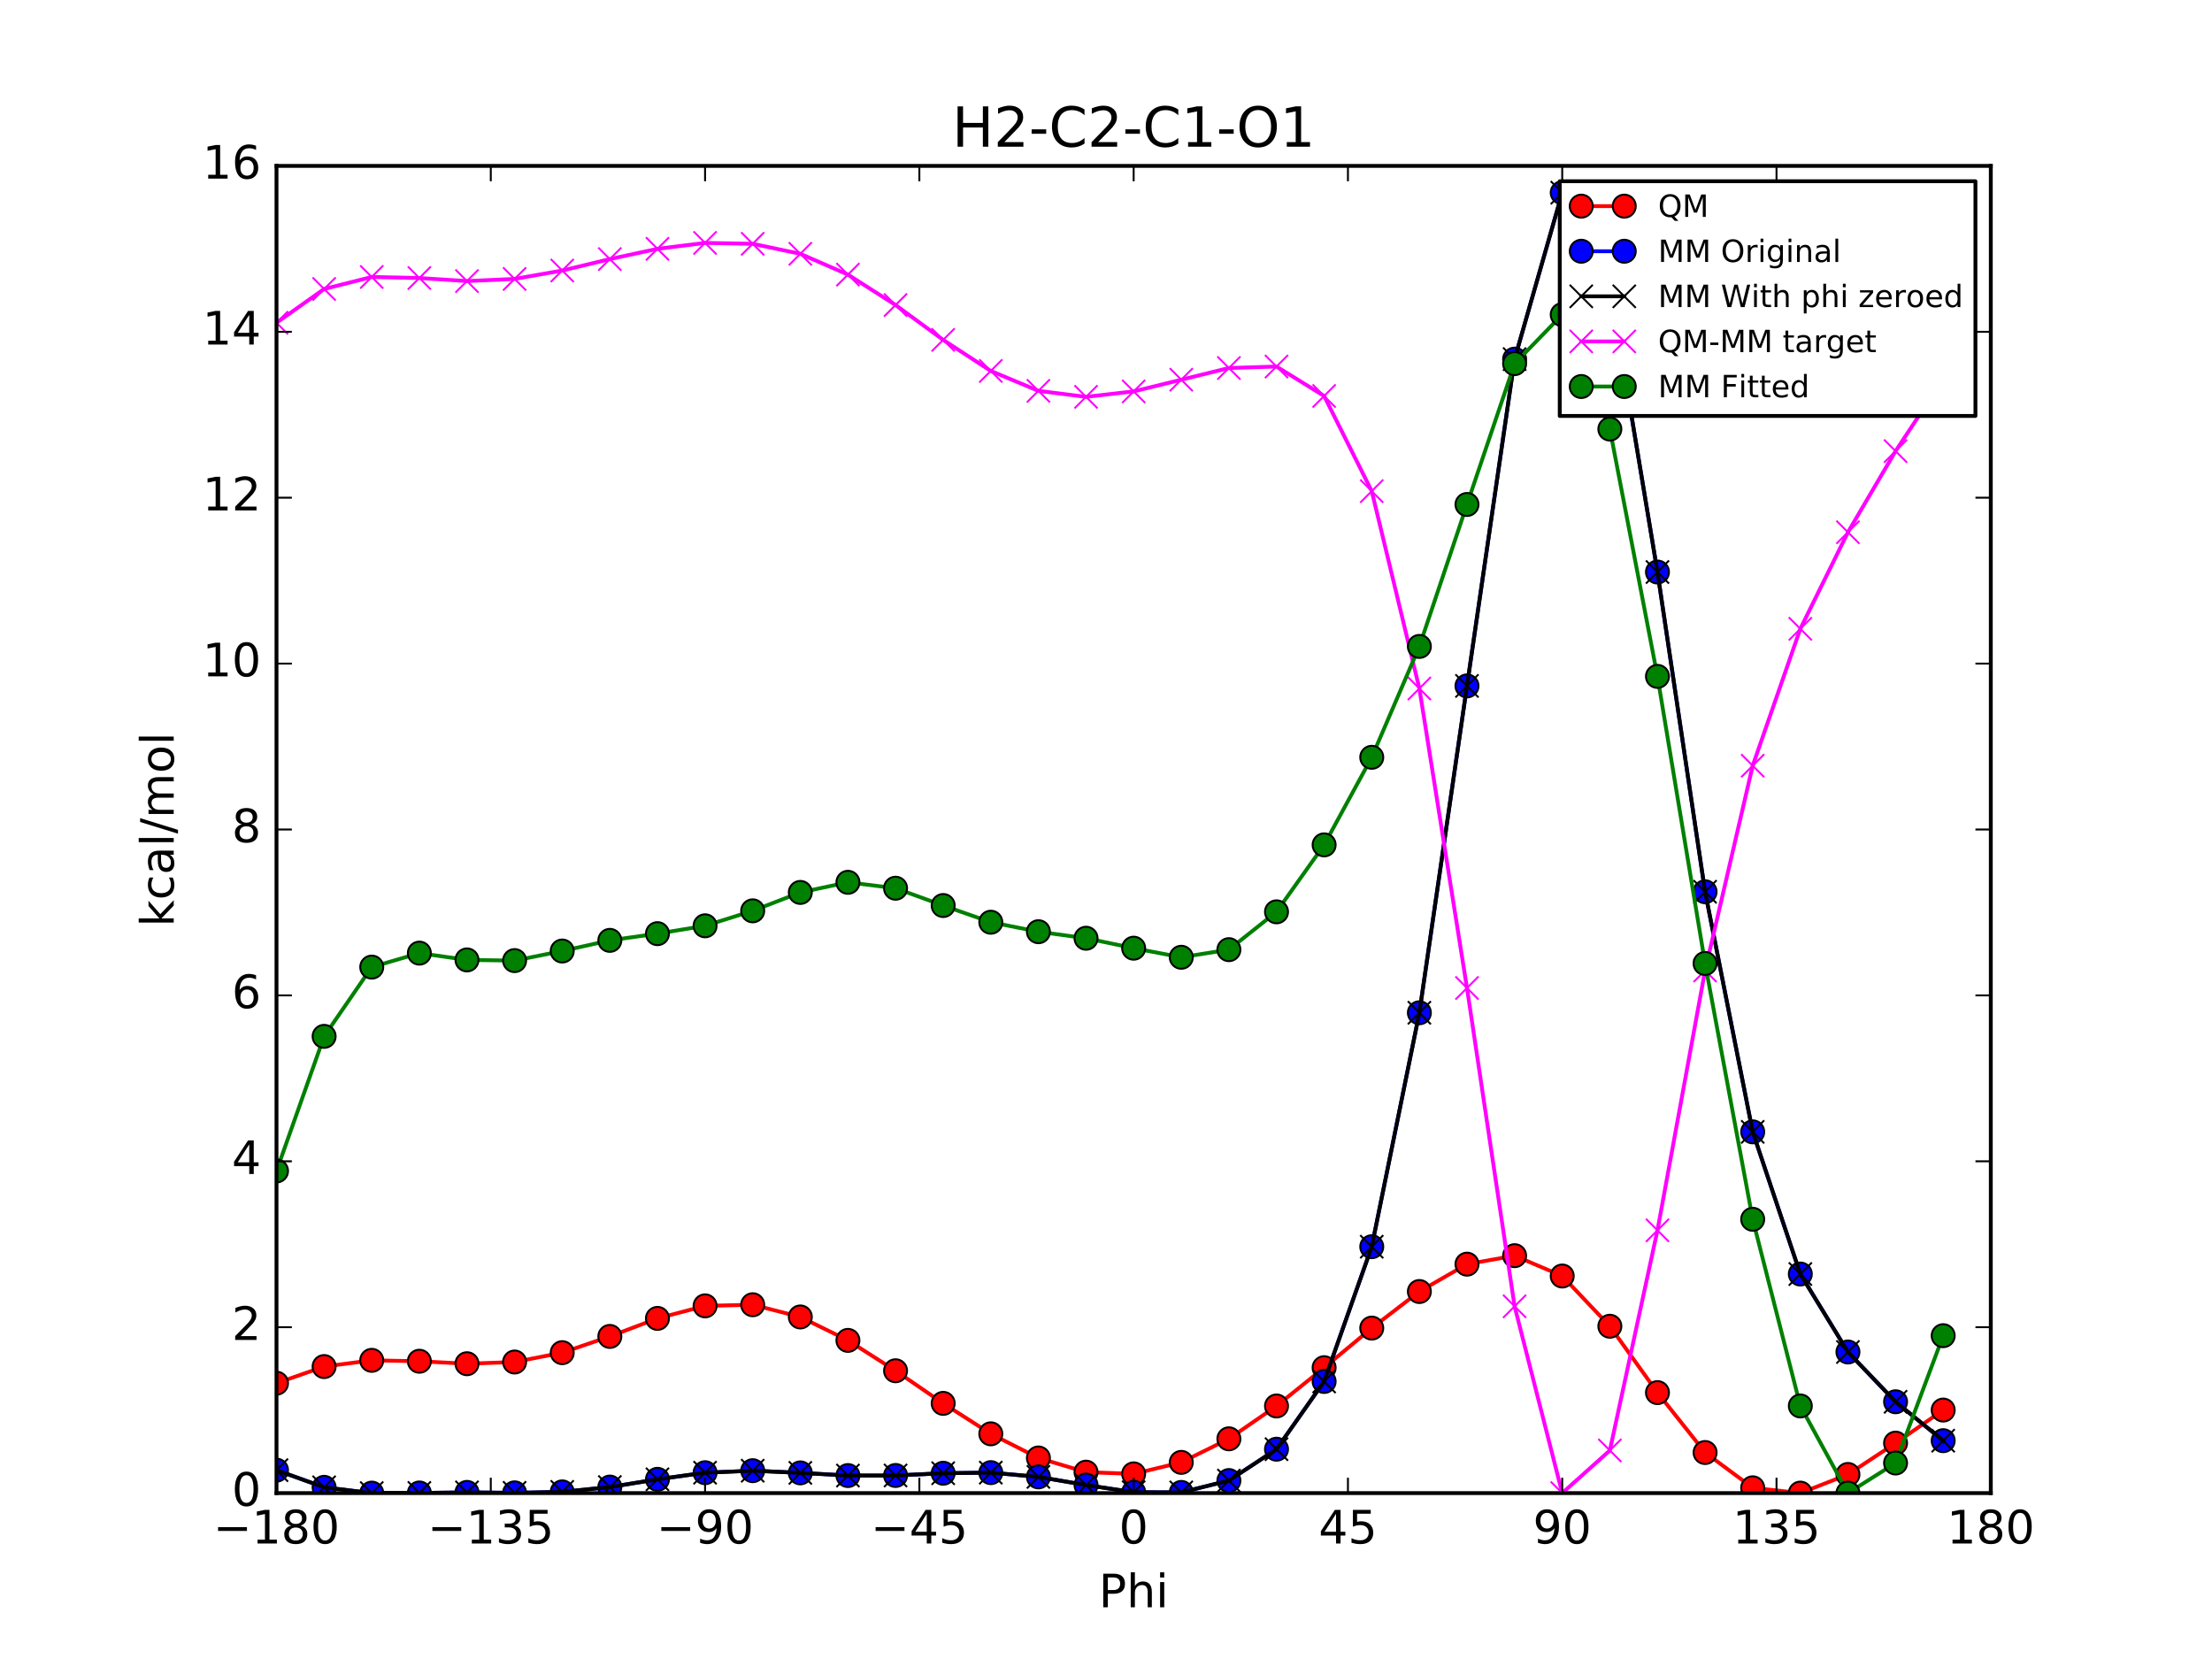 <?xml version="1.0" encoding="utf-8" standalone="no"?>
<!DOCTYPE svg PUBLIC "-//W3C//DTD SVG 1.1//EN"
  "http://www.w3.org/Graphics/SVG/1.1/DTD/svg11.dtd">
<!-- Created with matplotlib (http://matplotlib.org/) -->
<svg height="432pt" version="1.1" viewBox="0 0 576 432" width="576pt" xmlns="http://www.w3.org/2000/svg" xmlns:xlink="http://www.w3.org/1999/xlink">
 <defs>
  <style type="text/css">
*{stroke-linecap:butt;stroke-linejoin:round;stroke-miterlimit:100000;}
  </style>
 </defs>
 <g id="figure_1">
  <g id="patch_1">
   <path d="M 0 432 
L 576 432 
L 576 0 
L 0 0 
z
" style="fill:#ffffff;"/>
  </g>
  <g id="axes_1">
   <g id="patch_2">
    <path d="M 72 388.8 
L 518.4 388.8 
L 518.4 43.2 
L 72 43.2 
z
" style="fill:#ffffff;"/>
   </g>
   <g id="line2d_1">
    <path clip-path="url(#p7a0a8b6b5d)" d="M 72 360.179 
L 84.4 355.849 
L 96.8 354.228 
L 109.2 354.462 
L 121.6 355.109 
L 134 354.666 
L 146.4 352.231 
L 158.8 348 
L 171.2 343.305 
L 183.6 340.044 
L 196 339.751 
L 208.4 342.931 
L 220.8 349.033 
L 233.2 356.94 
L 245.6 365.433 
L 258 373.364 
L 270.4 379.652 
L 282.8 383.346 
L 295.2 383.793 
L 307.6 380.799 
L 320 374.664 
L 332.4 366.113 
L 344.8 356.144 
L 357.2 345.833 
L 369.6 336.309 
L 382 329.184 
L 394.4 326.977 
L 406.8 332.272 
L 419.2 345.351 
L 431.6 362.633 
L 444 378.231 
L 456.4 387.42 
L 468.8 388.8 
L 481.2 383.947 
L 493.6 375.787 
L 506 367.177 
" style="fill:none;stroke:#ff0000;stroke-linecap:square;"/>
    <defs>
     <path d="M 0 3 
C 0.796 3 1.559 2.684 2.121 2.121 
C 2.684 1.559 3 0.796 3 0 
C 3 -0.796 2.684 -1.559 2.121 -2.121 
C 1.559 -2.684 0.796 -3 0 -3 
C -0.796 -3 -1.559 -2.684 -2.121 -2.121 
C -2.684 -1.559 -3 -0.796 -3 0 
C -3 0.796 -2.684 1.559 -2.121 2.121 
C -1.559 2.684 -0.796 3 0 3 
z
" id="mc8cba62f53" style="stroke:#000000;stroke-width:0.5;"/>
    </defs>
    <g clip-path="url(#p7a0a8b6b5d)">
     <use style="fill:#ff0000;stroke:#000000;stroke-width:0.5;" x="72" xlink:href="#mc8cba62f53" y="360.179"/>
     <use style="fill:#ff0000;stroke:#000000;stroke-width:0.5;" x="84.4" xlink:href="#mc8cba62f53" y="355.849"/>
     <use style="fill:#ff0000;stroke:#000000;stroke-width:0.5;" x="96.8" xlink:href="#mc8cba62f53" y="354.228"/>
     <use style="fill:#ff0000;stroke:#000000;stroke-width:0.5;" x="109.2" xlink:href="#mc8cba62f53" y="354.462"/>
     <use style="fill:#ff0000;stroke:#000000;stroke-width:0.5;" x="121.6" xlink:href="#mc8cba62f53" y="355.109"/>
     <use style="fill:#ff0000;stroke:#000000;stroke-width:0.5;" x="134" xlink:href="#mc8cba62f53" y="354.666"/>
     <use style="fill:#ff0000;stroke:#000000;stroke-width:0.5;" x="146.4" xlink:href="#mc8cba62f53" y="352.231"/>
     <use style="fill:#ff0000;stroke:#000000;stroke-width:0.5;" x="158.8" xlink:href="#mc8cba62f53" y="348"/>
     <use style="fill:#ff0000;stroke:#000000;stroke-width:0.5;" x="171.2" xlink:href="#mc8cba62f53" y="343.305"/>
     <use style="fill:#ff0000;stroke:#000000;stroke-width:0.5;" x="183.6" xlink:href="#mc8cba62f53" y="340.044"/>
     <use style="fill:#ff0000;stroke:#000000;stroke-width:0.5;" x="196" xlink:href="#mc8cba62f53" y="339.751"/>
     <use style="fill:#ff0000;stroke:#000000;stroke-width:0.5;" x="208.4" xlink:href="#mc8cba62f53" y="342.931"/>
     <use style="fill:#ff0000;stroke:#000000;stroke-width:0.5;" x="220.8" xlink:href="#mc8cba62f53" y="349.033"/>
     <use style="fill:#ff0000;stroke:#000000;stroke-width:0.5;" x="233.2" xlink:href="#mc8cba62f53" y="356.94"/>
     <use style="fill:#ff0000;stroke:#000000;stroke-width:0.5;" x="245.6" xlink:href="#mc8cba62f53" y="365.433"/>
     <use style="fill:#ff0000;stroke:#000000;stroke-width:0.5;" x="258" xlink:href="#mc8cba62f53" y="373.364"/>
     <use style="fill:#ff0000;stroke:#000000;stroke-width:0.5;" x="270.4" xlink:href="#mc8cba62f53" y="379.652"/>
     <use style="fill:#ff0000;stroke:#000000;stroke-width:0.5;" x="282.8" xlink:href="#mc8cba62f53" y="383.346"/>
     <use style="fill:#ff0000;stroke:#000000;stroke-width:0.5;" x="295.2" xlink:href="#mc8cba62f53" y="383.793"/>
     <use style="fill:#ff0000;stroke:#000000;stroke-width:0.5;" x="307.6" xlink:href="#mc8cba62f53" y="380.799"/>
     <use style="fill:#ff0000;stroke:#000000;stroke-width:0.5;" x="320" xlink:href="#mc8cba62f53" y="374.664"/>
     <use style="fill:#ff0000;stroke:#000000;stroke-width:0.5;" x="332.4" xlink:href="#mc8cba62f53" y="366.113"/>
     <use style="fill:#ff0000;stroke:#000000;stroke-width:0.5;" x="344.8" xlink:href="#mc8cba62f53" y="356.144"/>
     <use style="fill:#ff0000;stroke:#000000;stroke-width:0.5;" x="357.2" xlink:href="#mc8cba62f53" y="345.833"/>
     <use style="fill:#ff0000;stroke:#000000;stroke-width:0.5;" x="369.6" xlink:href="#mc8cba62f53" y="336.309"/>
     <use style="fill:#ff0000;stroke:#000000;stroke-width:0.5;" x="382" xlink:href="#mc8cba62f53" y="329.184"/>
     <use style="fill:#ff0000;stroke:#000000;stroke-width:0.5;" x="394.4" xlink:href="#mc8cba62f53" y="326.977"/>
     <use style="fill:#ff0000;stroke:#000000;stroke-width:0.5;" x="406.8" xlink:href="#mc8cba62f53" y="332.272"/>
     <use style="fill:#ff0000;stroke:#000000;stroke-width:0.5;" x="419.2" xlink:href="#mc8cba62f53" y="345.351"/>
     <use style="fill:#ff0000;stroke:#000000;stroke-width:0.5;" x="431.6" xlink:href="#mc8cba62f53" y="362.633"/>
     <use style="fill:#ff0000;stroke:#000000;stroke-width:0.5;" x="444" xlink:href="#mc8cba62f53" y="378.231"/>
     <use style="fill:#ff0000;stroke:#000000;stroke-width:0.5;" x="456.4" xlink:href="#mc8cba62f53" y="387.42"/>
     <use style="fill:#ff0000;stroke:#000000;stroke-width:0.5;" x="468.8" xlink:href="#mc8cba62f53" y="388.8"/>
     <use style="fill:#ff0000;stroke:#000000;stroke-width:0.5;" x="481.2" xlink:href="#mc8cba62f53" y="383.947"/>
     <use style="fill:#ff0000;stroke:#000000;stroke-width:0.5;" x="493.6" xlink:href="#mc8cba62f53" y="375.787"/>
     <use style="fill:#ff0000;stroke:#000000;stroke-width:0.5;" x="506" xlink:href="#mc8cba62f53" y="367.177"/>
    </g>
   </g>
   <g id="line2d_2">
    <path clip-path="url(#p7a0a8b6b5d)" d="M 72 382.828 
L 84.4 387.295 
L 96.8 388.8 
L 109.2 388.764 
L 121.6 388.616 
L 134 388.734 
L 146.4 388.485 
L 158.8 387.228 
L 171.2 385.21 
L 183.6 383.488 
L 196 382.963 
L 208.4 383.534 
L 220.8 384.23 
L 233.2 384.211 
L 245.6 383.624 
L 258 383.468 
L 270.4 384.575 
L 282.8 386.707 
L 295.2 388.57 
L 307.6 388.622 
L 320 385.531 
L 332.4 377.368 
L 344.8 359.729 
L 357.2 324.638 
L 369.6 263.721 
L 382 178.61 
L 394.4 93.513 
L 406.8 50.171 
L 419.2 74.356 
L 431.6 148.955 
L 444 232.21 
L 456.4 294.733 
L 468.8 331.754 
L 481.2 352.055 
L 493.6 365.017 
L 506 375.149 
" style="fill:none;stroke:#0000ff;stroke-linecap:square;"/>
    <defs>
     <path d="M 0 3 
C 0.796 3 1.559 2.684 2.121 2.121 
C 2.684 1.559 3 0.796 3 0 
C 3 -0.796 2.684 -1.559 2.121 -2.121 
C 1.559 -2.684 0.796 -3 0 -3 
C -0.796 -3 -1.559 -2.684 -2.121 -2.121 
C -2.684 -1.559 -3 -0.796 -3 0 
C -3 0.796 -2.684 1.559 -2.121 2.121 
C -1.559 2.684 -0.796 3 0 3 
z
" id="m60baed85bb" style="stroke:#000000;stroke-width:0.5;"/>
    </defs>
    <g clip-path="url(#p7a0a8b6b5d)">
     <use style="fill:#0000ff;stroke:#000000;stroke-width:0.5;" x="72" xlink:href="#m60baed85bb" y="382.828"/>
     <use style="fill:#0000ff;stroke:#000000;stroke-width:0.5;" x="84.4" xlink:href="#m60baed85bb" y="387.295"/>
     <use style="fill:#0000ff;stroke:#000000;stroke-width:0.5;" x="96.8" xlink:href="#m60baed85bb" y="388.8"/>
     <use style="fill:#0000ff;stroke:#000000;stroke-width:0.5;" x="109.2" xlink:href="#m60baed85bb" y="388.764"/>
     <use style="fill:#0000ff;stroke:#000000;stroke-width:0.5;" x="121.6" xlink:href="#m60baed85bb" y="388.616"/>
     <use style="fill:#0000ff;stroke:#000000;stroke-width:0.5;" x="134" xlink:href="#m60baed85bb" y="388.734"/>
     <use style="fill:#0000ff;stroke:#000000;stroke-width:0.5;" x="146.4" xlink:href="#m60baed85bb" y="388.485"/>
     <use style="fill:#0000ff;stroke:#000000;stroke-width:0.5;" x="158.8" xlink:href="#m60baed85bb" y="387.228"/>
     <use style="fill:#0000ff;stroke:#000000;stroke-width:0.5;" x="171.2" xlink:href="#m60baed85bb" y="385.21"/>
     <use style="fill:#0000ff;stroke:#000000;stroke-width:0.5;" x="183.6" xlink:href="#m60baed85bb" y="383.488"/>
     <use style="fill:#0000ff;stroke:#000000;stroke-width:0.5;" x="196" xlink:href="#m60baed85bb" y="382.963"/>
     <use style="fill:#0000ff;stroke:#000000;stroke-width:0.5;" x="208.4" xlink:href="#m60baed85bb" y="383.534"/>
     <use style="fill:#0000ff;stroke:#000000;stroke-width:0.5;" x="220.8" xlink:href="#m60baed85bb" y="384.23"/>
     <use style="fill:#0000ff;stroke:#000000;stroke-width:0.5;" x="233.2" xlink:href="#m60baed85bb" y="384.211"/>
     <use style="fill:#0000ff;stroke:#000000;stroke-width:0.5;" x="245.6" xlink:href="#m60baed85bb" y="383.624"/>
     <use style="fill:#0000ff;stroke:#000000;stroke-width:0.5;" x="258" xlink:href="#m60baed85bb" y="383.468"/>
     <use style="fill:#0000ff;stroke:#000000;stroke-width:0.5;" x="270.4" xlink:href="#m60baed85bb" y="384.575"/>
     <use style="fill:#0000ff;stroke:#000000;stroke-width:0.5;" x="282.8" xlink:href="#m60baed85bb" y="386.707"/>
     <use style="fill:#0000ff;stroke:#000000;stroke-width:0.5;" x="295.2" xlink:href="#m60baed85bb" y="388.57"/>
     <use style="fill:#0000ff;stroke:#000000;stroke-width:0.5;" x="307.6" xlink:href="#m60baed85bb" y="388.622"/>
     <use style="fill:#0000ff;stroke:#000000;stroke-width:0.5;" x="320" xlink:href="#m60baed85bb" y="385.531"/>
     <use style="fill:#0000ff;stroke:#000000;stroke-width:0.5;" x="332.4" xlink:href="#m60baed85bb" y="377.368"/>
     <use style="fill:#0000ff;stroke:#000000;stroke-width:0.5;" x="344.8" xlink:href="#m60baed85bb" y="359.729"/>
     <use style="fill:#0000ff;stroke:#000000;stroke-width:0.5;" x="357.2" xlink:href="#m60baed85bb" y="324.638"/>
     <use style="fill:#0000ff;stroke:#000000;stroke-width:0.5;" x="369.6" xlink:href="#m60baed85bb" y="263.721"/>
     <use style="fill:#0000ff;stroke:#000000;stroke-width:0.5;" x="382" xlink:href="#m60baed85bb" y="178.61"/>
     <use style="fill:#0000ff;stroke:#000000;stroke-width:0.5;" x="394.4" xlink:href="#m60baed85bb" y="93.513"/>
     <use style="fill:#0000ff;stroke:#000000;stroke-width:0.5;" x="406.8" xlink:href="#m60baed85bb" y="50.171"/>
     <use style="fill:#0000ff;stroke:#000000;stroke-width:0.5;" x="419.2" xlink:href="#m60baed85bb" y="74.356"/>
     <use style="fill:#0000ff;stroke:#000000;stroke-width:0.5;" x="431.6" xlink:href="#m60baed85bb" y="148.955"/>
     <use style="fill:#0000ff;stroke:#000000;stroke-width:0.5;" x="444" xlink:href="#m60baed85bb" y="232.21"/>
     <use style="fill:#0000ff;stroke:#000000;stroke-width:0.5;" x="456.4" xlink:href="#m60baed85bb" y="294.733"/>
     <use style="fill:#0000ff;stroke:#000000;stroke-width:0.5;" x="468.8" xlink:href="#m60baed85bb" y="331.754"/>
     <use style="fill:#0000ff;stroke:#000000;stroke-width:0.5;" x="481.2" xlink:href="#m60baed85bb" y="352.055"/>
     <use style="fill:#0000ff;stroke:#000000;stroke-width:0.5;" x="493.6" xlink:href="#m60baed85bb" y="365.017"/>
     <use style="fill:#0000ff;stroke:#000000;stroke-width:0.5;" x="506" xlink:href="#m60baed85bb" y="375.149"/>
    </g>
   </g>
   <g id="line2d_3">
    <path clip-path="url(#p7a0a8b6b5d)" d="M 72 382.828 
L 84.4 387.295 
L 96.8 388.8 
L 109.2 388.764 
L 121.6 388.616 
L 134 388.734 
L 146.4 388.485 
L 158.8 387.228 
L 171.2 385.21 
L 183.6 383.488 
L 196 382.963 
L 208.4 383.534 
L 220.8 384.23 
L 233.2 384.211 
L 245.6 383.624 
L 258 383.468 
L 270.4 384.575 
L 282.8 386.707 
L 295.2 388.57 
L 307.6 388.622 
L 320 385.531 
L 332.4 377.368 
L 344.8 359.729 
L 357.2 324.638 
L 369.6 263.721 
L 382 178.61 
L 394.4 93.513 
L 406.8 50.171 
L 419.2 74.356 
L 431.6 148.955 
L 444 232.21 
L 456.4 294.733 
L 468.8 331.754 
L 481.2 352.055 
L 493.6 365.017 
L 506 375.149 
" style="fill:none;stroke:#000000;stroke-linecap:square;"/>
    <defs>
     <path d="M -3 3 
L 3 -3 
M -3 -3 
L 3 3 
" id="ma35751ee81" style="stroke:#000000;stroke-width:0.5;"/>
    </defs>
    <g clip-path="url(#p7a0a8b6b5d)">
     <use style="stroke:#000000;stroke-width:0.5;" x="72" xlink:href="#ma35751ee81" y="382.828"/>
     <use style="stroke:#000000;stroke-width:0.5;" x="84.4" xlink:href="#ma35751ee81" y="387.295"/>
     <use style="stroke:#000000;stroke-width:0.5;" x="96.8" xlink:href="#ma35751ee81" y="388.8"/>
     <use style="stroke:#000000;stroke-width:0.5;" x="109.2" xlink:href="#ma35751ee81" y="388.764"/>
     <use style="stroke:#000000;stroke-width:0.5;" x="121.6" xlink:href="#ma35751ee81" y="388.616"/>
     <use style="stroke:#000000;stroke-width:0.5;" x="134" xlink:href="#ma35751ee81" y="388.734"/>
     <use style="stroke:#000000;stroke-width:0.5;" x="146.4" xlink:href="#ma35751ee81" y="388.485"/>
     <use style="stroke:#000000;stroke-width:0.5;" x="158.8" xlink:href="#ma35751ee81" y="387.228"/>
     <use style="stroke:#000000;stroke-width:0.5;" x="171.2" xlink:href="#ma35751ee81" y="385.21"/>
     <use style="stroke:#000000;stroke-width:0.5;" x="183.6" xlink:href="#ma35751ee81" y="383.488"/>
     <use style="stroke:#000000;stroke-width:0.5;" x="196" xlink:href="#ma35751ee81" y="382.963"/>
     <use style="stroke:#000000;stroke-width:0.5;" x="208.4" xlink:href="#ma35751ee81" y="383.534"/>
     <use style="stroke:#000000;stroke-width:0.5;" x="220.8" xlink:href="#ma35751ee81" y="384.23"/>
     <use style="stroke:#000000;stroke-width:0.5;" x="233.2" xlink:href="#ma35751ee81" y="384.211"/>
     <use style="stroke:#000000;stroke-width:0.5;" x="245.6" xlink:href="#ma35751ee81" y="383.624"/>
     <use style="stroke:#000000;stroke-width:0.5;" x="258" xlink:href="#ma35751ee81" y="383.468"/>
     <use style="stroke:#000000;stroke-width:0.5;" x="270.4" xlink:href="#ma35751ee81" y="384.575"/>
     <use style="stroke:#000000;stroke-width:0.5;" x="282.8" xlink:href="#ma35751ee81" y="386.707"/>
     <use style="stroke:#000000;stroke-width:0.5;" x="295.2" xlink:href="#ma35751ee81" y="388.57"/>
     <use style="stroke:#000000;stroke-width:0.5;" x="307.6" xlink:href="#ma35751ee81" y="388.622"/>
     <use style="stroke:#000000;stroke-width:0.5;" x="320" xlink:href="#ma35751ee81" y="385.531"/>
     <use style="stroke:#000000;stroke-width:0.5;" x="332.4" xlink:href="#ma35751ee81" y="377.368"/>
     <use style="stroke:#000000;stroke-width:0.5;" x="344.8" xlink:href="#ma35751ee81" y="359.729"/>
     <use style="stroke:#000000;stroke-width:0.5;" x="357.2" xlink:href="#ma35751ee81" y="324.638"/>
     <use style="stroke:#000000;stroke-width:0.5;" x="369.6" xlink:href="#ma35751ee81" y="263.721"/>
     <use style="stroke:#000000;stroke-width:0.5;" x="382" xlink:href="#ma35751ee81" y="178.61"/>
     <use style="stroke:#000000;stroke-width:0.5;" x="394.4" xlink:href="#ma35751ee81" y="93.513"/>
     <use style="stroke:#000000;stroke-width:0.5;" x="406.8" xlink:href="#ma35751ee81" y="50.171"/>
     <use style="stroke:#000000;stroke-width:0.5;" x="419.2" xlink:href="#ma35751ee81" y="74.356"/>
     <use style="stroke:#000000;stroke-width:0.5;" x="431.6" xlink:href="#ma35751ee81" y="148.955"/>
     <use style="stroke:#000000;stroke-width:0.5;" x="444" xlink:href="#ma35751ee81" y="232.21"/>
     <use style="stroke:#000000;stroke-width:0.5;" x="456.4" xlink:href="#ma35751ee81" y="294.733"/>
     <use style="stroke:#000000;stroke-width:0.5;" x="468.8" xlink:href="#ma35751ee81" y="331.754"/>
     <use style="stroke:#000000;stroke-width:0.5;" x="481.2" xlink:href="#ma35751ee81" y="352.055"/>
     <use style="stroke:#000000;stroke-width:0.5;" x="493.6" xlink:href="#ma35751ee81" y="365.017"/>
     <use style="stroke:#000000;stroke-width:0.5;" x="506" xlink:href="#ma35751ee81" y="375.149"/>
    </g>
   </g>
   <g id="line2d_4">
    <path clip-path="url(#p7a0a8b6b5d)" d="M 72 84.05 
L 84.4 75.253 
L 96.8 72.127 
L 109.2 72.397 
L 121.6 73.191 
L 134 72.631 
L 146.4 70.444 
L 158.8 67.47 
L 171.2 64.794 
L 183.6 63.255 
L 196 63.487 
L 208.4 66.095 
L 220.8 71.502 
L 233.2 79.428 
L 245.6 88.509 
L 258 96.595 
L 270.4 101.775 
L 282.8 103.338 
L 295.2 101.922 
L 307.6 98.876 
L 320 95.832 
L 332.4 95.444 
L 344.8 103.114 
L 357.2 127.894 
L 369.6 179.286 
L 382 257.273 
L 394.4 340.163 
L 406.8 388.8 
L 419.2 377.693 
L 431.6 320.377 
L 444 252.72 
L 456.4 199.385 
L 468.8 163.745 
L 481.2 138.591 
L 493.6 117.468 
L 506 98.726 
" style="fill:none;stroke:#ff00ff;stroke-linecap:square;"/>
    <defs>
     <path d="M -3 3 
L 3 -3 
M -3 -3 
L 3 3 
" id="m8deff0efdc" style="stroke:#ff00ff;stroke-width:0.5;"/>
    </defs>
    <g clip-path="url(#p7a0a8b6b5d)">
     <use style="fill:#ff00ff;stroke:#ff00ff;stroke-width:0.5;" x="72" xlink:href="#m8deff0efdc" y="84.05"/>
     <use style="fill:#ff00ff;stroke:#ff00ff;stroke-width:0.5;" x="84.4" xlink:href="#m8deff0efdc" y="75.253"/>
     <use style="fill:#ff00ff;stroke:#ff00ff;stroke-width:0.5;" x="96.8" xlink:href="#m8deff0efdc" y="72.127"/>
     <use style="fill:#ff00ff;stroke:#ff00ff;stroke-width:0.5;" x="109.2" xlink:href="#m8deff0efdc" y="72.397"/>
     <use style="fill:#ff00ff;stroke:#ff00ff;stroke-width:0.5;" x="121.6" xlink:href="#m8deff0efdc" y="73.191"/>
     <use style="fill:#ff00ff;stroke:#ff00ff;stroke-width:0.5;" x="134" xlink:href="#m8deff0efdc" y="72.631"/>
     <use style="fill:#ff00ff;stroke:#ff00ff;stroke-width:0.5;" x="146.4" xlink:href="#m8deff0efdc" y="70.444"/>
     <use style="fill:#ff00ff;stroke:#ff00ff;stroke-width:0.5;" x="158.8" xlink:href="#m8deff0efdc" y="67.47"/>
     <use style="fill:#ff00ff;stroke:#ff00ff;stroke-width:0.5;" x="171.2" xlink:href="#m8deff0efdc" y="64.794"/>
     <use style="fill:#ff00ff;stroke:#ff00ff;stroke-width:0.5;" x="183.6" xlink:href="#m8deff0efdc" y="63.255"/>
     <use style="fill:#ff00ff;stroke:#ff00ff;stroke-width:0.5;" x="196" xlink:href="#m8deff0efdc" y="63.487"/>
     <use style="fill:#ff00ff;stroke:#ff00ff;stroke-width:0.5;" x="208.4" xlink:href="#m8deff0efdc" y="66.095"/>
     <use style="fill:#ff00ff;stroke:#ff00ff;stroke-width:0.5;" x="220.8" xlink:href="#m8deff0efdc" y="71.502"/>
     <use style="fill:#ff00ff;stroke:#ff00ff;stroke-width:0.5;" x="233.2" xlink:href="#m8deff0efdc" y="79.428"/>
     <use style="fill:#ff00ff;stroke:#ff00ff;stroke-width:0.5;" x="245.6" xlink:href="#m8deff0efdc" y="88.509"/>
     <use style="fill:#ff00ff;stroke:#ff00ff;stroke-width:0.5;" x="258" xlink:href="#m8deff0efdc" y="96.595"/>
     <use style="fill:#ff00ff;stroke:#ff00ff;stroke-width:0.5;" x="270.4" xlink:href="#m8deff0efdc" y="101.775"/>
     <use style="fill:#ff00ff;stroke:#ff00ff;stroke-width:0.5;" x="282.8" xlink:href="#m8deff0efdc" y="103.338"/>
     <use style="fill:#ff00ff;stroke:#ff00ff;stroke-width:0.5;" x="295.2" xlink:href="#m8deff0efdc" y="101.922"/>
     <use style="fill:#ff00ff;stroke:#ff00ff;stroke-width:0.5;" x="307.6" xlink:href="#m8deff0efdc" y="98.876"/>
     <use style="fill:#ff00ff;stroke:#ff00ff;stroke-width:0.5;" x="320" xlink:href="#m8deff0efdc" y="95.832"/>
     <use style="fill:#ff00ff;stroke:#ff00ff;stroke-width:0.5;" x="332.4" xlink:href="#m8deff0efdc" y="95.444"/>
     <use style="fill:#ff00ff;stroke:#ff00ff;stroke-width:0.5;" x="344.8" xlink:href="#m8deff0efdc" y="103.114"/>
     <use style="fill:#ff00ff;stroke:#ff00ff;stroke-width:0.5;" x="357.2" xlink:href="#m8deff0efdc" y="127.894"/>
     <use style="fill:#ff00ff;stroke:#ff00ff;stroke-width:0.5;" x="369.6" xlink:href="#m8deff0efdc" y="179.286"/>
     <use style="fill:#ff00ff;stroke:#ff00ff;stroke-width:0.5;" x="382" xlink:href="#m8deff0efdc" y="257.273"/>
     <use style="fill:#ff00ff;stroke:#ff00ff;stroke-width:0.5;" x="394.4" xlink:href="#m8deff0efdc" y="340.163"/>
     <use style="fill:#ff00ff;stroke:#ff00ff;stroke-width:0.5;" x="406.8" xlink:href="#m8deff0efdc" y="388.8"/>
     <use style="fill:#ff00ff;stroke:#ff00ff;stroke-width:0.5;" x="419.2" xlink:href="#m8deff0efdc" y="377.693"/>
     <use style="fill:#ff00ff;stroke:#ff00ff;stroke-width:0.5;" x="431.6" xlink:href="#m8deff0efdc" y="320.377"/>
     <use style="fill:#ff00ff;stroke:#ff00ff;stroke-width:0.5;" x="444" xlink:href="#m8deff0efdc" y="252.72"/>
     <use style="fill:#ff00ff;stroke:#ff00ff;stroke-width:0.5;" x="456.4" xlink:href="#m8deff0efdc" y="199.385"/>
     <use style="fill:#ff00ff;stroke:#ff00ff;stroke-width:0.5;" x="468.8" xlink:href="#m8deff0efdc" y="163.745"/>
     <use style="fill:#ff00ff;stroke:#ff00ff;stroke-width:0.5;" x="481.2" xlink:href="#m8deff0efdc" y="138.591"/>
     <use style="fill:#ff00ff;stroke:#ff00ff;stroke-width:0.5;" x="493.6" xlink:href="#m8deff0efdc" y="117.468"/>
     <use style="fill:#ff00ff;stroke:#ff00ff;stroke-width:0.5;" x="506" xlink:href="#m8deff0efdc" y="98.726"/>
    </g>
   </g>
   <g id="line2d_5">
    <path clip-path="url(#p7a0a8b6b5d)" d="M 72 304.919 
L 84.4 269.866 
L 96.8 251.831 
L 109.2 248.192 
L 121.6 249.96 
L 134 250.137 
L 146.4 247.642 
L 158.8 244.869 
L 171.2 243.121 
L 183.6 241.076 
L 196 237.178 
L 208.4 232.384 
L 220.8 229.749 
L 233.2 231.29 
L 245.6 235.797 
L 258 240.144 
L 270.4 242.614 
L 282.8 244.315 
L 295.2 246.905 
L 307.6 249.271 
L 320 247.287 
L 332.4 237.438 
L 344.8 220.005 
L 357.2 197.2 
L 369.6 168.329 
L 382 131.363 
L 394.4 94.691 
L 406.8 81.933 
L 419.2 111.73 
L 431.6 176.128 
L 444 250.886 
L 456.4 317.498 
L 468.8 366.105 
L 481.2 388.8 
L 493.6 380.968 
L 506 347.808 
" style="fill:none;stroke:#008000;stroke-linecap:square;"/>
    <defs>
     <path d="M 0 3 
C 0.796 3 1.559 2.684 2.121 2.121 
C 2.684 1.559 3 0.796 3 0 
C 3 -0.796 2.684 -1.559 2.121 -2.121 
C 1.559 -2.684 0.796 -3 0 -3 
C -0.796 -3 -1.559 -2.684 -2.121 -2.121 
C -2.684 -1.559 -3 -0.796 -3 0 
C -3 0.796 -2.684 1.559 -2.121 2.121 
C -1.559 2.684 -0.796 3 0 3 
z
" id="m6d54f1eb5d" style="stroke:#000000;stroke-width:0.5;"/>
    </defs>
    <g clip-path="url(#p7a0a8b6b5d)">
     <use style="fill:#008000;stroke:#000000;stroke-width:0.5;" x="72" xlink:href="#m6d54f1eb5d" y="304.919"/>
     <use style="fill:#008000;stroke:#000000;stroke-width:0.5;" x="84.4" xlink:href="#m6d54f1eb5d" y="269.866"/>
     <use style="fill:#008000;stroke:#000000;stroke-width:0.5;" x="96.8" xlink:href="#m6d54f1eb5d" y="251.831"/>
     <use style="fill:#008000;stroke:#000000;stroke-width:0.5;" x="109.2" xlink:href="#m6d54f1eb5d" y="248.192"/>
     <use style="fill:#008000;stroke:#000000;stroke-width:0.5;" x="121.6" xlink:href="#m6d54f1eb5d" y="249.96"/>
     <use style="fill:#008000;stroke:#000000;stroke-width:0.5;" x="134" xlink:href="#m6d54f1eb5d" y="250.137"/>
     <use style="fill:#008000;stroke:#000000;stroke-width:0.5;" x="146.4" xlink:href="#m6d54f1eb5d" y="247.642"/>
     <use style="fill:#008000;stroke:#000000;stroke-width:0.5;" x="158.8" xlink:href="#m6d54f1eb5d" y="244.869"/>
     <use style="fill:#008000;stroke:#000000;stroke-width:0.5;" x="171.2" xlink:href="#m6d54f1eb5d" y="243.121"/>
     <use style="fill:#008000;stroke:#000000;stroke-width:0.5;" x="183.6" xlink:href="#m6d54f1eb5d" y="241.076"/>
     <use style="fill:#008000;stroke:#000000;stroke-width:0.5;" x="196" xlink:href="#m6d54f1eb5d" y="237.178"/>
     <use style="fill:#008000;stroke:#000000;stroke-width:0.5;" x="208.4" xlink:href="#m6d54f1eb5d" y="232.384"/>
     <use style="fill:#008000;stroke:#000000;stroke-width:0.5;" x="220.8" xlink:href="#m6d54f1eb5d" y="229.749"/>
     <use style="fill:#008000;stroke:#000000;stroke-width:0.5;" x="233.2" xlink:href="#m6d54f1eb5d" y="231.29"/>
     <use style="fill:#008000;stroke:#000000;stroke-width:0.5;" x="245.6" xlink:href="#m6d54f1eb5d" y="235.797"/>
     <use style="fill:#008000;stroke:#000000;stroke-width:0.5;" x="258" xlink:href="#m6d54f1eb5d" y="240.144"/>
     <use style="fill:#008000;stroke:#000000;stroke-width:0.5;" x="270.4" xlink:href="#m6d54f1eb5d" y="242.614"/>
     <use style="fill:#008000;stroke:#000000;stroke-width:0.5;" x="282.8" xlink:href="#m6d54f1eb5d" y="244.315"/>
     <use style="fill:#008000;stroke:#000000;stroke-width:0.5;" x="295.2" xlink:href="#m6d54f1eb5d" y="246.905"/>
     <use style="fill:#008000;stroke:#000000;stroke-width:0.5;" x="307.6" xlink:href="#m6d54f1eb5d" y="249.271"/>
     <use style="fill:#008000;stroke:#000000;stroke-width:0.5;" x="320" xlink:href="#m6d54f1eb5d" y="247.287"/>
     <use style="fill:#008000;stroke:#000000;stroke-width:0.5;" x="332.4" xlink:href="#m6d54f1eb5d" y="237.438"/>
     <use style="fill:#008000;stroke:#000000;stroke-width:0.5;" x="344.8" xlink:href="#m6d54f1eb5d" y="220.005"/>
     <use style="fill:#008000;stroke:#000000;stroke-width:0.5;" x="357.2" xlink:href="#m6d54f1eb5d" y="197.2"/>
     <use style="fill:#008000;stroke:#000000;stroke-width:0.5;" x="369.6" xlink:href="#m6d54f1eb5d" y="168.329"/>
     <use style="fill:#008000;stroke:#000000;stroke-width:0.5;" x="382" xlink:href="#m6d54f1eb5d" y="131.363"/>
     <use style="fill:#008000;stroke:#000000;stroke-width:0.5;" x="394.4" xlink:href="#m6d54f1eb5d" y="94.691"/>
     <use style="fill:#008000;stroke:#000000;stroke-width:0.5;" x="406.8" xlink:href="#m6d54f1eb5d" y="81.933"/>
     <use style="fill:#008000;stroke:#000000;stroke-width:0.5;" x="419.2" xlink:href="#m6d54f1eb5d" y="111.73"/>
     <use style="fill:#008000;stroke:#000000;stroke-width:0.5;" x="431.6" xlink:href="#m6d54f1eb5d" y="176.128"/>
     <use style="fill:#008000;stroke:#000000;stroke-width:0.5;" x="444" xlink:href="#m6d54f1eb5d" y="250.886"/>
     <use style="fill:#008000;stroke:#000000;stroke-width:0.5;" x="456.4" xlink:href="#m6d54f1eb5d" y="317.498"/>
     <use style="fill:#008000;stroke:#000000;stroke-width:0.5;" x="468.8" xlink:href="#m6d54f1eb5d" y="366.105"/>
     <use style="fill:#008000;stroke:#000000;stroke-width:0.5;" x="481.2" xlink:href="#m6d54f1eb5d" y="388.8"/>
     <use style="fill:#008000;stroke:#000000;stroke-width:0.5;" x="493.6" xlink:href="#m6d54f1eb5d" y="380.968"/>
     <use style="fill:#008000;stroke:#000000;stroke-width:0.5;" x="506" xlink:href="#m6d54f1eb5d" y="347.808"/>
    </g>
   </g>
   <g id="patch_3">
    <path d="M 72 43.2 
L 518.4 43.2 
" style="fill:none;stroke:#000000;stroke-linecap:square;stroke-linejoin:miter;"/>
   </g>
   <g id="patch_4">
    <path d="M 72 388.8 
L 72 43.2 
" style="fill:none;stroke:#000000;stroke-linecap:square;stroke-linejoin:miter;"/>
   </g>
   <g id="patch_5">
    <path d="M 518.4 388.8 
L 518.4 43.2 
" style="fill:none;stroke:#000000;stroke-linecap:square;stroke-linejoin:miter;"/>
   </g>
   <g id="patch_6">
    <path d="M 72 388.8 
L 518.4 388.8 
" style="fill:none;stroke:#000000;stroke-linecap:square;stroke-linejoin:miter;"/>
   </g>
   <g id="matplotlib.axis_1">
    <g id="xtick_1">
     <g id="line2d_6">
      <defs>
       <path d="M 0 0 
L 0 -4 
" id="m8e11f3e910" style="stroke:#000000;stroke-width:0.5;"/>
      </defs>
      <g>
       <use style="stroke:#000000;stroke-width:0.5;" x="72.0" xlink:href="#m8e11f3e910" y="388.8"/>
      </g>
     </g>
     <g id="line2d_7">
      <defs>
       <path d="M 0 0 
L 0 4 
" id="m5aef93b4d4" style="stroke:#000000;stroke-width:0.5;"/>
      </defs>
      <g>
       <use style="stroke:#000000;stroke-width:0.5;" x="72.0" xlink:href="#m5aef93b4d4" y="43.2"/>
      </g>
     </g>
     <g id="text_1">
      <!-- −180 -->
      <defs>
       <path d="M 10.594 35.5 
L 73.188 35.5 
L 73.188 27.203 
L 10.594 27.203 
z
" id="BitstreamVeraSans-Roman-2212"/>
       <path d="M 12.406 8.297 
L 28.516 8.297 
L 28.516 63.922 
L 10.984 60.406 
L 10.984 69.391 
L 28.422 72.906 
L 38.281 72.906 
L 38.281 8.297 
L 54.391 8.297 
L 54.391 0 
L 12.406 0 
z
" id="BitstreamVeraSans-Roman-31"/>
       <path d="M 31.781 34.625 
Q 24.75 34.625 20.719 30.859 
Q 16.703 27.094 16.703 20.516 
Q 16.703 13.922 20.719 10.156 
Q 24.75 6.391 31.781 6.391 
Q 38.812 6.391 42.859 10.172 
Q 46.922 13.969 46.922 20.516 
Q 46.922 27.094 42.891 30.859 
Q 38.875 34.625 31.781 34.625 
M 21.922 38.812 
Q 15.578 40.375 12.031 44.719 
Q 8.5 49.078 8.5 55.328 
Q 8.5 64.062 14.719 69.141 
Q 20.953 74.219 31.781 74.219 
Q 42.672 74.219 48.875 69.141 
Q 55.078 64.062 55.078 55.328 
Q 55.078 49.078 51.531 44.719 
Q 48 40.375 41.703 38.812 
Q 48.828 37.156 52.797 32.312 
Q 56.781 27.484 56.781 20.516 
Q 56.781 9.906 50.312 4.234 
Q 43.844 -1.422 31.781 -1.422 
Q 19.734 -1.422 13.25 4.234 
Q 6.781 9.906 6.781 20.516 
Q 6.781 27.484 10.781 32.312 
Q 14.797 37.156 21.922 38.812 
M 18.312 54.391 
Q 18.312 48.734 21.844 45.562 
Q 25.391 42.391 31.781 42.391 
Q 38.141 42.391 41.719 45.562 
Q 45.312 48.734 45.312 54.391 
Q 45.312 60.062 41.719 63.234 
Q 38.141 66.406 31.781 66.406 
Q 25.391 66.406 21.844 63.234 
Q 18.312 60.062 18.312 54.391 
" id="BitstreamVeraSans-Roman-38"/>
       <path d="M 31.781 66.406 
Q 24.172 66.406 20.328 58.906 
Q 16.5 51.422 16.5 36.375 
Q 16.5 21.391 20.328 13.891 
Q 24.172 6.391 31.781 6.391 
Q 39.453 6.391 43.281 13.891 
Q 47.125 21.391 47.125 36.375 
Q 47.125 51.422 43.281 58.906 
Q 39.453 66.406 31.781 66.406 
M 31.781 74.219 
Q 44.047 74.219 50.516 64.516 
Q 56.984 54.828 56.984 36.375 
Q 56.984 17.969 50.516 8.266 
Q 44.047 -1.422 31.781 -1.422 
Q 19.531 -1.422 13.062 8.266 
Q 6.594 17.969 6.594 36.375 
Q 6.594 54.828 13.062 64.516 
Q 19.531 74.219 31.781 74.219 
" id="BitstreamVeraSans-Roman-30"/>
      </defs>
      <g transform="translate(55.52 401.918)scale(0.12 -0.12)">
       <use xlink:href="#BitstreamVeraSans-Roman-2212"/>
       <use x="83.789" xlink:href="#BitstreamVeraSans-Roman-31"/>
       <use x="147.412" xlink:href="#BitstreamVeraSans-Roman-38"/>
       <use x="211.035" xlink:href="#BitstreamVeraSans-Roman-30"/>
      </g>
     </g>
    </g>
    <g id="xtick_2">
     <g id="line2d_8">
      <g>
       <use style="stroke:#000000;stroke-width:0.5;" x="127.8" xlink:href="#m8e11f3e910" y="388.8"/>
      </g>
     </g>
     <g id="line2d_9">
      <g>
       <use style="stroke:#000000;stroke-width:0.5;" x="127.8" xlink:href="#m5aef93b4d4" y="43.2"/>
      </g>
     </g>
     <g id="text_2">
      <!-- −135 -->
      <defs>
       <path d="M 10.797 72.906 
L 49.516 72.906 
L 49.516 64.594 
L 19.828 64.594 
L 19.828 46.734 
Q 21.969 47.469 24.109 47.828 
Q 26.266 48.188 28.422 48.188 
Q 40.625 48.188 47.75 41.5 
Q 54.891 34.812 54.891 23.391 
Q 54.891 11.625 47.562 5.094 
Q 40.234 -1.422 26.906 -1.422 
Q 22.312 -1.422 17.547 -0.641 
Q 12.797 0.141 7.719 1.703 
L 7.719 11.625 
Q 12.109 9.234 16.797 8.062 
Q 21.484 6.891 26.703 6.891 
Q 35.156 6.891 40.078 11.328 
Q 45.016 15.766 45.016 23.391 
Q 45.016 31 40.078 35.438 
Q 35.156 39.891 26.703 39.891 
Q 22.75 39.891 18.812 39.016 
Q 14.891 38.141 10.797 36.281 
z
" id="BitstreamVeraSans-Roman-35"/>
       <path d="M 40.578 39.312 
Q 47.656 37.797 51.625 33 
Q 55.609 28.219 55.609 21.188 
Q 55.609 10.406 48.188 4.484 
Q 40.766 -1.422 27.094 -1.422 
Q 22.516 -1.422 17.656 -0.516 
Q 12.797 0.391 7.625 2.203 
L 7.625 11.719 
Q 11.719 9.328 16.594 8.109 
Q 21.484 6.891 26.812 6.891 
Q 36.078 6.891 40.938 10.547 
Q 45.797 14.203 45.797 21.188 
Q 45.797 27.641 41.281 31.266 
Q 36.766 34.906 28.719 34.906 
L 20.219 34.906 
L 20.219 43.016 
L 29.109 43.016 
Q 36.375 43.016 40.234 45.922 
Q 44.094 48.828 44.094 54.297 
Q 44.094 59.906 40.109 62.906 
Q 36.141 65.922 28.719 65.922 
Q 24.656 65.922 20.016 65.031 
Q 15.375 64.156 9.812 62.312 
L 9.812 71.094 
Q 15.438 72.656 20.344 73.438 
Q 25.25 74.219 29.594 74.219 
Q 40.828 74.219 47.359 69.109 
Q 53.906 64.016 53.906 55.328 
Q 53.906 49.266 50.438 45.094 
Q 46.969 40.922 40.578 39.312 
" id="BitstreamVeraSans-Roman-33"/>
      </defs>
      <g transform="translate(111.32 401.918)scale(0.12 -0.12)">
       <use xlink:href="#BitstreamVeraSans-Roman-2212"/>
       <use x="83.789" xlink:href="#BitstreamVeraSans-Roman-31"/>
       <use x="147.412" xlink:href="#BitstreamVeraSans-Roman-33"/>
       <use x="211.035" xlink:href="#BitstreamVeraSans-Roman-35"/>
      </g>
     </g>
    </g>
    <g id="xtick_3">
     <g id="line2d_10">
      <g>
       <use style="stroke:#000000;stroke-width:0.5;" x="183.6" xlink:href="#m8e11f3e910" y="388.8"/>
      </g>
     </g>
     <g id="line2d_11">
      <g>
       <use style="stroke:#000000;stroke-width:0.5;" x="183.6" xlink:href="#m5aef93b4d4" y="43.2"/>
      </g>
     </g>
     <g id="text_3">
      <!-- −90 -->
      <defs>
       <path d="M 10.984 1.516 
L 10.984 10.5 
Q 14.703 8.734 18.5 7.812 
Q 22.312 6.891 25.984 6.891 
Q 35.75 6.891 40.891 13.453 
Q 46.047 20.016 46.781 33.406 
Q 43.953 29.203 39.594 26.953 
Q 35.25 24.703 29.984 24.703 
Q 19.047 24.703 12.672 31.312 
Q 6.297 37.938 6.297 49.422 
Q 6.297 60.641 12.938 67.422 
Q 19.578 74.219 30.609 74.219 
Q 43.266 74.219 49.922 64.516 
Q 56.594 54.828 56.594 36.375 
Q 56.594 19.141 48.406 8.859 
Q 40.234 -1.422 26.422 -1.422 
Q 22.703 -1.422 18.891 -0.688 
Q 15.094 0.047 10.984 1.516 
M 30.609 32.422 
Q 37.25 32.422 41.125 36.953 
Q 45.016 41.5 45.016 49.422 
Q 45.016 57.281 41.125 61.844 
Q 37.25 66.406 30.609 66.406 
Q 23.969 66.406 20.094 61.844 
Q 16.219 57.281 16.219 49.422 
Q 16.219 41.5 20.094 36.953 
Q 23.969 32.422 30.609 32.422 
" id="BitstreamVeraSans-Roman-39"/>
      </defs>
      <g transform="translate(170.937 401.918)scale(0.12 -0.12)">
       <use xlink:href="#BitstreamVeraSans-Roman-2212"/>
       <use x="83.789" xlink:href="#BitstreamVeraSans-Roman-39"/>
       <use x="147.412" xlink:href="#BitstreamVeraSans-Roman-30"/>
      </g>
     </g>
    </g>
    <g id="xtick_4">
     <g id="line2d_12">
      <g>
       <use style="stroke:#000000;stroke-width:0.5;" x="239.4" xlink:href="#m8e11f3e910" y="388.8"/>
      </g>
     </g>
     <g id="line2d_13">
      <g>
       <use style="stroke:#000000;stroke-width:0.5;" x="239.4" xlink:href="#m5aef93b4d4" y="43.2"/>
      </g>
     </g>
     <g id="text_4">
      <!-- −45 -->
      <defs>
       <path d="M 37.797 64.312 
L 12.891 25.391 
L 37.797 25.391 
z
M 35.203 72.906 
L 47.609 72.906 
L 47.609 25.391 
L 58.016 25.391 
L 58.016 17.188 
L 47.609 17.188 
L 47.609 0 
L 37.797 0 
L 37.797 17.188 
L 4.891 17.188 
L 4.891 26.703 
z
" id="BitstreamVeraSans-Roman-34"/>
      </defs>
      <g transform="translate(226.737 401.918)scale(0.12 -0.12)">
       <use xlink:href="#BitstreamVeraSans-Roman-2212"/>
       <use x="83.789" xlink:href="#BitstreamVeraSans-Roman-34"/>
       <use x="147.412" xlink:href="#BitstreamVeraSans-Roman-35"/>
      </g>
     </g>
    </g>
    <g id="xtick_5">
     <g id="line2d_14">
      <g>
       <use style="stroke:#000000;stroke-width:0.5;" x="295.2" xlink:href="#m8e11f3e910" y="388.8"/>
      </g>
     </g>
     <g id="line2d_15">
      <g>
       <use style="stroke:#000000;stroke-width:0.5;" x="295.2" xlink:href="#m5aef93b4d4" y="43.2"/>
      </g>
     </g>
     <g id="text_5">
      <!-- 0 -->
      <g transform="translate(291.382 401.918)scale(0.12 -0.12)">
       <use xlink:href="#BitstreamVeraSans-Roman-30"/>
      </g>
     </g>
    </g>
    <g id="xtick_6">
     <g id="line2d_16">
      <g>
       <use style="stroke:#000000;stroke-width:0.5;" x="351.0" xlink:href="#m8e11f3e910" y="388.8"/>
      </g>
     </g>
     <g id="line2d_17">
      <g>
       <use style="stroke:#000000;stroke-width:0.5;" x="351.0" xlink:href="#m5aef93b4d4" y="43.2"/>
      </g>
     </g>
     <g id="text_6">
      <!-- 45 -->
      <g transform="translate(343.365 401.918)scale(0.12 -0.12)">
       <use xlink:href="#BitstreamVeraSans-Roman-34"/>
       <use x="63.623" xlink:href="#BitstreamVeraSans-Roman-35"/>
      </g>
     </g>
    </g>
    <g id="xtick_7">
     <g id="line2d_18">
      <g>
       <use style="stroke:#000000;stroke-width:0.5;" x="406.8" xlink:href="#m8e11f3e910" y="388.8"/>
      </g>
     </g>
     <g id="line2d_19">
      <g>
       <use style="stroke:#000000;stroke-width:0.5;" x="406.8" xlink:href="#m5aef93b4d4" y="43.2"/>
      </g>
     </g>
     <g id="text_7">
      <!-- 90 -->
      <g transform="translate(399.165 401.918)scale(0.12 -0.12)">
       <use xlink:href="#BitstreamVeraSans-Roman-39"/>
       <use x="63.623" xlink:href="#BitstreamVeraSans-Roman-30"/>
      </g>
     </g>
    </g>
    <g id="xtick_8">
     <g id="line2d_20">
      <g>
       <use style="stroke:#000000;stroke-width:0.5;" x="462.6" xlink:href="#m8e11f3e910" y="388.8"/>
      </g>
     </g>
     <g id="line2d_21">
      <g>
       <use style="stroke:#000000;stroke-width:0.5;" x="462.6" xlink:href="#m5aef93b4d4" y="43.2"/>
      </g>
     </g>
     <g id="text_8">
      <!-- 135 -->
      <g transform="translate(451.147 401.918)scale(0.12 -0.12)">
       <use xlink:href="#BitstreamVeraSans-Roman-31"/>
       <use x="63.623" xlink:href="#BitstreamVeraSans-Roman-33"/>
       <use x="127.246" xlink:href="#BitstreamVeraSans-Roman-35"/>
      </g>
     </g>
    </g>
    <g id="xtick_9">
     <g id="line2d_22">
      <g>
       <use style="stroke:#000000;stroke-width:0.5;" x="518.4" xlink:href="#m8e11f3e910" y="388.8"/>
      </g>
     </g>
     <g id="line2d_23">
      <g>
       <use style="stroke:#000000;stroke-width:0.5;" x="518.4" xlink:href="#m5aef93b4d4" y="43.2"/>
      </g>
     </g>
     <g id="text_9">
      <!-- 180 -->
      <g transform="translate(506.947 401.918)scale(0.12 -0.12)">
       <use xlink:href="#BitstreamVeraSans-Roman-31"/>
       <use x="63.623" xlink:href="#BitstreamVeraSans-Roman-38"/>
       <use x="127.246" xlink:href="#BitstreamVeraSans-Roman-30"/>
      </g>
     </g>
    </g>
    <g id="text_10">
     <!-- Phi -->
     <defs>
      <path d="M 9.422 54.688 
L 18.406 54.688 
L 18.406 0 
L 9.422 0 
z
M 9.422 75.984 
L 18.406 75.984 
L 18.406 64.594 
L 9.422 64.594 
z
" id="BitstreamVeraSans-Roman-69"/>
      <path d="M 54.891 33.016 
L 54.891 0 
L 45.906 0 
L 45.906 32.719 
Q 45.906 40.484 42.875 44.328 
Q 39.844 48.188 33.797 48.188 
Q 26.516 48.188 22.312 43.547 
Q 18.109 38.922 18.109 30.906 
L 18.109 0 
L 9.078 0 
L 9.078 75.984 
L 18.109 75.984 
L 18.109 46.188 
Q 21.344 51.125 25.703 53.562 
Q 30.078 56 35.797 56 
Q 45.219 56 50.047 50.172 
Q 54.891 44.344 54.891 33.016 
" id="BitstreamVeraSans-Roman-68"/>
      <path d="M 19.672 64.797 
L 19.672 37.406 
L 32.078 37.406 
Q 38.969 37.406 42.719 40.969 
Q 46.484 44.531 46.484 51.125 
Q 46.484 57.672 42.719 61.234 
Q 38.969 64.797 32.078 64.797 
z
M 9.812 72.906 
L 32.078 72.906 
Q 44.344 72.906 50.609 67.359 
Q 56.891 61.812 56.891 51.125 
Q 56.891 40.328 50.609 34.812 
Q 44.344 29.297 32.078 29.297 
L 19.672 29.297 
L 19.672 0 
L 9.812 0 
z
" id="BitstreamVeraSans-Roman-50"/>
     </defs>
     <g transform="translate(286.113 418.532)scale(0.12 -0.12)">
      <use xlink:href="#BitstreamVeraSans-Roman-50"/>
      <use x="60.303" xlink:href="#BitstreamVeraSans-Roman-68"/>
      <use x="123.682" xlink:href="#BitstreamVeraSans-Roman-69"/>
     </g>
    </g>
   </g>
   <g id="matplotlib.axis_2">
    <g id="ytick_1">
     <g id="line2d_24">
      <defs>
       <path d="M 0 0 
L 4 0 
" id="me41960afe6" style="stroke:#000000;stroke-width:0.5;"/>
      </defs>
      <g>
       <use style="stroke:#000000;stroke-width:0.5;" x="72.0" xlink:href="#me41960afe6" y="388.8"/>
      </g>
     </g>
     <g id="line2d_25">
      <defs>
       <path d="M 0 0 
L -4 0 
" id="m83d07ea18c" style="stroke:#000000;stroke-width:0.5;"/>
      </defs>
      <g>
       <use style="stroke:#000000;stroke-width:0.5;" x="518.4" xlink:href="#m83d07ea18c" y="388.8"/>
      </g>
     </g>
     <g id="text_11">
      <!-- 0 -->
      <g transform="translate(60.365 392.111)scale(0.12 -0.12)">
       <use xlink:href="#BitstreamVeraSans-Roman-30"/>
      </g>
     </g>
    </g>
    <g id="ytick_2">
     <g id="line2d_26">
      <g>
       <use style="stroke:#000000;stroke-width:0.5;" x="72.0" xlink:href="#me41960afe6" y="345.6"/>
      </g>
     </g>
     <g id="line2d_27">
      <g>
       <use style="stroke:#000000;stroke-width:0.5;" x="518.4" xlink:href="#m83d07ea18c" y="345.6"/>
      </g>
     </g>
     <g id="text_12">
      <!-- 2 -->
      <defs>
       <path d="M 19.188 8.297 
L 53.609 8.297 
L 53.609 0 
L 7.328 0 
L 7.328 8.297 
Q 12.938 14.109 22.625 23.891 
Q 32.328 33.688 34.812 36.531 
Q 39.547 41.844 41.422 45.531 
Q 43.312 49.219 43.312 52.781 
Q 43.312 58.594 39.234 62.25 
Q 35.156 65.922 28.609 65.922 
Q 23.969 65.922 18.812 64.312 
Q 13.672 62.703 7.812 59.422 
L 7.812 69.391 
Q 13.766 71.781 18.938 73 
Q 24.125 74.219 28.422 74.219 
Q 39.75 74.219 46.484 68.547 
Q 53.219 62.891 53.219 53.422 
Q 53.219 48.922 51.531 44.891 
Q 49.859 40.875 45.406 35.406 
Q 44.188 33.984 37.641 27.219 
Q 31.109 20.453 19.188 8.297 
" id="BitstreamVeraSans-Roman-32"/>
      </defs>
      <g transform="translate(60.365 348.911)scale(0.12 -0.12)">
       <use xlink:href="#BitstreamVeraSans-Roman-32"/>
      </g>
     </g>
    </g>
    <g id="ytick_3">
     <g id="line2d_28">
      <g>
       <use style="stroke:#000000;stroke-width:0.5;" x="72.0" xlink:href="#me41960afe6" y="302.4"/>
      </g>
     </g>
     <g id="line2d_29">
      <g>
       <use style="stroke:#000000;stroke-width:0.5;" x="518.4" xlink:href="#m83d07ea18c" y="302.4"/>
      </g>
     </g>
     <g id="text_13">
      <!-- 4 -->
      <g transform="translate(60.365 305.711)scale(0.12 -0.12)">
       <use xlink:href="#BitstreamVeraSans-Roman-34"/>
      </g>
     </g>
    </g>
    <g id="ytick_4">
     <g id="line2d_30">
      <g>
       <use style="stroke:#000000;stroke-width:0.5;" x="72.0" xlink:href="#me41960afe6" y="259.2"/>
      </g>
     </g>
     <g id="line2d_31">
      <g>
       <use style="stroke:#000000;stroke-width:0.5;" x="518.4" xlink:href="#m83d07ea18c" y="259.2"/>
      </g>
     </g>
     <g id="text_14">
      <!-- 6 -->
      <defs>
       <path d="M 33.016 40.375 
Q 26.375 40.375 22.484 35.828 
Q 18.609 31.297 18.609 23.391 
Q 18.609 15.531 22.484 10.953 
Q 26.375 6.391 33.016 6.391 
Q 39.656 6.391 43.531 10.953 
Q 47.406 15.531 47.406 23.391 
Q 47.406 31.297 43.531 35.828 
Q 39.656 40.375 33.016 40.375 
M 52.594 71.297 
L 52.594 62.312 
Q 48.875 64.062 45.094 64.984 
Q 41.312 65.922 37.594 65.922 
Q 27.828 65.922 22.672 59.328 
Q 17.531 52.734 16.797 39.406 
Q 19.672 43.656 24.016 45.922 
Q 28.375 48.188 33.594 48.188 
Q 44.578 48.188 50.953 41.516 
Q 57.328 34.859 57.328 23.391 
Q 57.328 12.156 50.688 5.359 
Q 44.047 -1.422 33.016 -1.422 
Q 20.359 -1.422 13.672 8.266 
Q 6.984 17.969 6.984 36.375 
Q 6.984 53.656 15.188 63.938 
Q 23.391 74.219 37.203 74.219 
Q 40.922 74.219 44.703 73.484 
Q 48.484 72.75 52.594 71.297 
" id="BitstreamVeraSans-Roman-36"/>
      </defs>
      <g transform="translate(60.365 262.511)scale(0.12 -0.12)">
       <use xlink:href="#BitstreamVeraSans-Roman-36"/>
      </g>
     </g>
    </g>
    <g id="ytick_5">
     <g id="line2d_32">
      <g>
       <use style="stroke:#000000;stroke-width:0.5;" x="72.0" xlink:href="#me41960afe6" y="216.0"/>
      </g>
     </g>
     <g id="line2d_33">
      <g>
       <use style="stroke:#000000;stroke-width:0.5;" x="518.4" xlink:href="#m83d07ea18c" y="216.0"/>
      </g>
     </g>
     <g id="text_15">
      <!-- 8 -->
      <g transform="translate(60.365 219.311)scale(0.12 -0.12)">
       <use xlink:href="#BitstreamVeraSans-Roman-38"/>
      </g>
     </g>
    </g>
    <g id="ytick_6">
     <g id="line2d_34">
      <g>
       <use style="stroke:#000000;stroke-width:0.5;" x="72.0" xlink:href="#me41960afe6" y="172.8"/>
      </g>
     </g>
     <g id="line2d_35">
      <g>
       <use style="stroke:#000000;stroke-width:0.5;" x="518.4" xlink:href="#m83d07ea18c" y="172.8"/>
      </g>
     </g>
     <g id="text_16">
      <!-- 10 -->
      <g transform="translate(52.73 176.111)scale(0.12 -0.12)">
       <use xlink:href="#BitstreamVeraSans-Roman-31"/>
       <use x="63.623" xlink:href="#BitstreamVeraSans-Roman-30"/>
      </g>
     </g>
    </g>
    <g id="ytick_7">
     <g id="line2d_36">
      <g>
       <use style="stroke:#000000;stroke-width:0.5;" x="72.0" xlink:href="#me41960afe6" y="129.6"/>
      </g>
     </g>
     <g id="line2d_37">
      <g>
       <use style="stroke:#000000;stroke-width:0.5;" x="518.4" xlink:href="#m83d07ea18c" y="129.6"/>
      </g>
     </g>
     <g id="text_17">
      <!-- 12 -->
      <g transform="translate(52.73 132.911)scale(0.12 -0.12)">
       <use xlink:href="#BitstreamVeraSans-Roman-31"/>
       <use x="63.623" xlink:href="#BitstreamVeraSans-Roman-32"/>
      </g>
     </g>
    </g>
    <g id="ytick_8">
     <g id="line2d_38">
      <g>
       <use style="stroke:#000000;stroke-width:0.5;" x="72.0" xlink:href="#me41960afe6" y="86.4"/>
      </g>
     </g>
     <g id="line2d_39">
      <g>
       <use style="stroke:#000000;stroke-width:0.5;" x="518.4" xlink:href="#m83d07ea18c" y="86.4"/>
      </g>
     </g>
     <g id="text_18">
      <!-- 14 -->
      <g transform="translate(52.73 89.711)scale(0.12 -0.12)">
       <use xlink:href="#BitstreamVeraSans-Roman-31"/>
       <use x="63.623" xlink:href="#BitstreamVeraSans-Roman-34"/>
      </g>
     </g>
    </g>
    <g id="ytick_9">
     <g id="line2d_40">
      <g>
       <use style="stroke:#000000;stroke-width:0.5;" x="72.0" xlink:href="#me41960afe6" y="43.2"/>
      </g>
     </g>
     <g id="line2d_41">
      <g>
       <use style="stroke:#000000;stroke-width:0.5;" x="518.4" xlink:href="#m83d07ea18c" y="43.2"/>
      </g>
     </g>
     <g id="text_19">
      <!-- 16 -->
      <g transform="translate(52.73 46.511)scale(0.12 -0.12)">
       <use xlink:href="#BitstreamVeraSans-Roman-31"/>
       <use x="63.623" xlink:href="#BitstreamVeraSans-Roman-36"/>
      </g>
     </g>
    </g>
    <g id="text_20">
     <!-- kcal/mol -->
     <defs>
      <path d="M 30.609 48.391 
Q 23.391 48.391 19.188 42.75 
Q 14.984 37.109 14.984 27.297 
Q 14.984 17.484 19.156 11.844 
Q 23.344 6.203 30.609 6.203 
Q 37.797 6.203 41.984 11.859 
Q 46.188 17.531 46.188 27.297 
Q 46.188 37.016 41.984 42.703 
Q 37.797 48.391 30.609 48.391 
M 30.609 56 
Q 42.328 56 49.016 48.375 
Q 55.719 40.766 55.719 27.297 
Q 55.719 13.875 49.016 6.219 
Q 42.328 -1.422 30.609 -1.422 
Q 18.844 -1.422 12.172 6.219 
Q 5.516 13.875 5.516 27.297 
Q 5.516 40.766 12.172 48.375 
Q 18.844 56 30.609 56 
" id="BitstreamVeraSans-Roman-6f"/>
      <path d="M 34.281 27.484 
Q 23.391 27.484 19.188 25 
Q 14.984 22.516 14.984 16.5 
Q 14.984 11.719 18.141 8.906 
Q 21.297 6.109 26.703 6.109 
Q 34.188 6.109 38.703 11.406 
Q 43.219 16.703 43.219 25.484 
L 43.219 27.484 
z
M 52.203 31.203 
L 52.203 0 
L 43.219 0 
L 43.219 8.297 
Q 40.141 3.328 35.547 0.953 
Q 30.953 -1.422 24.312 -1.422 
Q 15.922 -1.422 10.953 3.297 
Q 6 8.016 6 15.922 
Q 6 25.141 12.172 29.828 
Q 18.359 34.516 30.609 34.516 
L 43.219 34.516 
L 43.219 35.406 
Q 43.219 41.609 39.141 45 
Q 35.062 48.391 27.688 48.391 
Q 23 48.391 18.547 47.266 
Q 14.109 46.141 10.016 43.891 
L 10.016 52.203 
Q 14.938 54.109 19.578 55.047 
Q 24.219 56 28.609 56 
Q 40.484 56 46.344 49.844 
Q 52.203 43.703 52.203 31.203 
" id="BitstreamVeraSans-Roman-61"/>
      <path d="M 9.078 75.984 
L 18.109 75.984 
L 18.109 31.109 
L 44.922 54.688 
L 56.391 54.688 
L 27.391 29.109 
L 57.625 0 
L 45.906 0 
L 18.109 26.703 
L 18.109 0 
L 9.078 0 
z
" id="BitstreamVeraSans-Roman-6b"/>
      <path d="M 9.422 75.984 
L 18.406 75.984 
L 18.406 0 
L 9.422 0 
z
" id="BitstreamVeraSans-Roman-6c"/>
      <path d="M 48.781 52.594 
L 48.781 44.188 
Q 44.969 46.297 41.141 47.344 
Q 37.312 48.391 33.406 48.391 
Q 24.656 48.391 19.812 42.844 
Q 14.984 37.312 14.984 27.297 
Q 14.984 17.281 19.812 11.734 
Q 24.656 6.203 33.406 6.203 
Q 37.312 6.203 41.141 7.25 
Q 44.969 8.297 48.781 10.406 
L 48.781 2.094 
Q 45.016 0.344 40.984 -0.531 
Q 36.969 -1.422 32.422 -1.422 
Q 20.062 -1.422 12.781 6.344 
Q 5.516 14.109 5.516 27.297 
Q 5.516 40.672 12.859 48.328 
Q 20.219 56 33.016 56 
Q 37.156 56 41.109 55.141 
Q 45.062 54.297 48.781 52.594 
" id="BitstreamVeraSans-Roman-63"/>
      <path d="M 52 44.188 
Q 55.375 50.25 60.062 53.125 
Q 64.75 56 71.094 56 
Q 79.641 56 84.281 50.016 
Q 88.922 44.047 88.922 33.016 
L 88.922 0 
L 79.891 0 
L 79.891 32.719 
Q 79.891 40.578 77.094 44.375 
Q 74.312 48.188 68.609 48.188 
Q 61.625 48.188 57.562 43.547 
Q 53.516 38.922 53.516 30.906 
L 53.516 0 
L 44.484 0 
L 44.484 32.719 
Q 44.484 40.625 41.703 44.406 
Q 38.922 48.188 33.109 48.188 
Q 26.219 48.188 22.156 43.531 
Q 18.109 38.875 18.109 30.906 
L 18.109 0 
L 9.078 0 
L 9.078 54.688 
L 18.109 54.688 
L 18.109 46.188 
Q 21.188 51.219 25.484 53.609 
Q 29.781 56 35.688 56 
Q 41.656 56 45.828 52.969 
Q 50 49.953 52 44.188 
" id="BitstreamVeraSans-Roman-6d"/>
      <path d="M 25.391 72.906 
L 33.688 72.906 
L 8.297 -9.281 
L 0 -9.281 
z
" id="BitstreamVeraSans-Roman-2f"/>
     </defs>
     <g transform="translate(45.234 241.321)rotate(-90.0)scale(0.12 -0.12)">
      <use xlink:href="#BitstreamVeraSans-Roman-6b"/>
      <use x="57.91" xlink:href="#BitstreamVeraSans-Roman-63"/>
      <use x="112.891" xlink:href="#BitstreamVeraSans-Roman-61"/>
      <use x="174.17" xlink:href="#BitstreamVeraSans-Roman-6c"/>
      <use x="201.953" xlink:href="#BitstreamVeraSans-Roman-2f"/>
      <use x="235.645" xlink:href="#BitstreamVeraSans-Roman-6d"/>
      <use x="333.057" xlink:href="#BitstreamVeraSans-Roman-6f"/>
      <use x="394.238" xlink:href="#BitstreamVeraSans-Roman-6c"/>
     </g>
    </g>
   </g>
   <g id="text_21">
    <!-- H2-C2-C1-O1 -->
    <defs>
     <path d="M 39.406 66.219 
Q 28.656 66.219 22.328 58.203 
Q 16.016 50.203 16.016 36.375 
Q 16.016 22.609 22.328 14.594 
Q 28.656 6.594 39.406 6.594 
Q 50.141 6.594 56.422 14.594 
Q 62.703 22.609 62.703 36.375 
Q 62.703 50.203 56.422 58.203 
Q 50.141 66.219 39.406 66.219 
M 39.406 74.219 
Q 54.734 74.219 63.906 63.938 
Q 73.094 53.656 73.094 36.375 
Q 73.094 19.141 63.906 8.859 
Q 54.734 -1.422 39.406 -1.422 
Q 24.031 -1.422 14.812 8.828 
Q 5.609 19.094 5.609 36.375 
Q 5.609 53.656 14.812 63.938 
Q 24.031 74.219 39.406 74.219 
" id="BitstreamVeraSans-Roman-4f"/>
     <path d="M 4.891 31.391 
L 31.203 31.391 
L 31.203 23.391 
L 4.891 23.391 
z
" id="BitstreamVeraSans-Roman-2d"/>
     <path d="M 9.812 72.906 
L 19.672 72.906 
L 19.672 43.016 
L 55.516 43.016 
L 55.516 72.906 
L 65.375 72.906 
L 65.375 0 
L 55.516 0 
L 55.516 34.719 
L 19.672 34.719 
L 19.672 0 
L 9.812 0 
z
" id="BitstreamVeraSans-Roman-48"/>
     <path d="M 64.406 67.281 
L 64.406 56.891 
Q 59.422 61.531 53.781 63.812 
Q 48.141 66.109 41.797 66.109 
Q 29.297 66.109 22.656 58.469 
Q 16.016 50.828 16.016 36.375 
Q 16.016 21.969 22.656 14.328 
Q 29.297 6.688 41.797 6.688 
Q 48.141 6.688 53.781 8.984 
Q 59.422 11.281 64.406 15.922 
L 64.406 5.609 
Q 59.234 2.094 53.438 0.328 
Q 47.656 -1.422 41.219 -1.422 
Q 24.656 -1.422 15.125 8.703 
Q 5.609 18.844 5.609 36.375 
Q 5.609 53.953 15.125 64.078 
Q 24.656 74.219 41.219 74.219 
Q 47.75 74.219 53.531 72.484 
Q 59.328 70.75 64.406 67.281 
" id="BitstreamVeraSans-Roman-43"/>
    </defs>
    <g transform="translate(247.943 38.2)scale(0.144 -0.144)">
     <use xlink:href="#BitstreamVeraSans-Roman-48"/>
     <use x="75.195" xlink:href="#BitstreamVeraSans-Roman-32"/>
     <use x="138.818" xlink:href="#BitstreamVeraSans-Roman-2d"/>
     <use x="174.902" xlink:href="#BitstreamVeraSans-Roman-43"/>
     <use x="244.727" xlink:href="#BitstreamVeraSans-Roman-32"/>
     <use x="308.35" xlink:href="#BitstreamVeraSans-Roman-2d"/>
     <use x="344.434" xlink:href="#BitstreamVeraSans-Roman-43"/>
     <use x="414.258" xlink:href="#BitstreamVeraSans-Roman-31"/>
     <use x="477.881" xlink:href="#BitstreamVeraSans-Roman-2d"/>
     <use x="513.996" xlink:href="#BitstreamVeraSans-Roman-4f"/>
     <use x="592.707" xlink:href="#BitstreamVeraSans-Roman-31"/>
    </g>
   </g>
   <g id="legend_1">
    <g id="patch_7">
     <path d="M 406.156 108.312 
L 514.4 108.312 
L 514.4 47.2 
L 406.156 47.2 
z
" style="fill:#ffffff;stroke:#000000;stroke-linejoin:miter;"/>
    </g>
    <g id="line2d_42">
     <path d="M 411.756 53.679 
L 422.956 53.679 
" style="fill:none;stroke:#ff0000;stroke-linecap:square;"/>
    </g>
    <g id="line2d_43">
     <g>
      <use style="fill:#ff0000;stroke:#000000;stroke-width:0.5;" x="411.756" xlink:href="#mc8cba62f53" y="53.679"/>
      <use style="fill:#ff0000;stroke:#000000;stroke-width:0.5;" x="422.956" xlink:href="#mc8cba62f53" y="53.679"/>
     </g>
    </g>
    <g id="text_22">
     <!-- QM -->
     <defs>
      <path d="M 9.812 72.906 
L 24.516 72.906 
L 43.109 23.297 
L 61.812 72.906 
L 76.516 72.906 
L 76.516 0 
L 66.891 0 
L 66.891 64.016 
L 48.094 14.016 
L 38.188 14.016 
L 19.391 64.016 
L 19.391 0 
L 9.812 0 
z
" id="BitstreamVeraSans-Roman-4d"/>
      <path d="M 39.406 66.219 
Q 28.656 66.219 22.328 58.203 
Q 16.016 50.203 16.016 36.375 
Q 16.016 22.609 22.328 14.594 
Q 28.656 6.594 39.406 6.594 
Q 50.141 6.594 56.422 14.594 
Q 62.703 22.609 62.703 36.375 
Q 62.703 50.203 56.422 58.203 
Q 50.141 66.219 39.406 66.219 
M 53.219 1.312 
L 66.219 -12.891 
L 54.297 -12.891 
L 43.5 -1.219 
Q 41.891 -1.312 41.031 -1.359 
Q 40.188 -1.422 39.406 -1.422 
Q 24.031 -1.422 14.812 8.859 
Q 5.609 19.141 5.609 36.375 
Q 5.609 53.656 14.812 63.938 
Q 24.031 74.219 39.406 74.219 
Q 54.734 74.219 63.906 63.938 
Q 73.094 53.656 73.094 36.375 
Q 73.094 23.688 67.984 14.641 
Q 62.891 5.609 53.219 1.312 
" id="BitstreamVeraSans-Roman-51"/>
     </defs>
     <g transform="translate(431.756 56.479)scale(0.08 -0.08)">
      <use xlink:href="#BitstreamVeraSans-Roman-51"/>
      <use x="78.711" xlink:href="#BitstreamVeraSans-Roman-4d"/>
     </g>
    </g>
    <g id="line2d_44">
     <path d="M 411.756 65.421 
L 422.956 65.421 
" style="fill:none;stroke:#0000ff;stroke-linecap:square;"/>
    </g>
    <g id="line2d_45">
     <g>
      <use style="fill:#0000ff;stroke:#000000;stroke-width:0.5;" x="411.756" xlink:href="#m60baed85bb" y="65.421"/>
      <use style="fill:#0000ff;stroke:#000000;stroke-width:0.5;" x="422.956" xlink:href="#m60baed85bb" y="65.421"/>
     </g>
    </g>
    <g id="text_23">
     <!-- MM Original -->
     <defs>
      <path id="BitstreamVeraSans-Roman-20"/>
      <path d="M 41.109 46.297 
Q 39.594 47.172 37.812 47.578 
Q 36.031 48 33.891 48 
Q 26.266 48 22.188 43.047 
Q 18.109 38.094 18.109 28.812 
L 18.109 0 
L 9.078 0 
L 9.078 54.688 
L 18.109 54.688 
L 18.109 46.188 
Q 20.953 51.172 25.484 53.578 
Q 30.031 56 36.531 56 
Q 37.453 56 38.578 55.875 
Q 39.703 55.766 41.062 55.516 
z
" id="BitstreamVeraSans-Roman-72"/>
      <path d="M 45.406 27.984 
Q 45.406 37.75 41.375 43.109 
Q 37.359 48.484 30.078 48.484 
Q 22.859 48.484 18.828 43.109 
Q 14.797 37.75 14.797 27.984 
Q 14.797 18.266 18.828 12.891 
Q 22.859 7.516 30.078 7.516 
Q 37.359 7.516 41.375 12.891 
Q 45.406 18.266 45.406 27.984 
M 54.391 6.781 
Q 54.391 -7.172 48.188 -13.984 
Q 42 -20.797 29.203 -20.797 
Q 24.469 -20.797 20.266 -20.094 
Q 16.062 -19.391 12.109 -17.922 
L 12.109 -9.188 
Q 16.062 -11.328 19.922 -12.344 
Q 23.781 -13.375 27.781 -13.375 
Q 36.625 -13.375 41.016 -8.766 
Q 45.406 -4.156 45.406 5.172 
L 45.406 9.625 
Q 42.625 4.781 38.281 2.391 
Q 33.938 0 27.875 0 
Q 17.828 0 11.672 7.656 
Q 5.516 15.328 5.516 27.984 
Q 5.516 40.672 11.672 48.328 
Q 17.828 56 27.875 56 
Q 33.938 56 38.281 53.609 
Q 42.625 51.219 45.406 46.391 
L 45.406 54.688 
L 54.391 54.688 
z
" id="BitstreamVeraSans-Roman-67"/>
      <path d="M 54.891 33.016 
L 54.891 0 
L 45.906 0 
L 45.906 32.719 
Q 45.906 40.484 42.875 44.328 
Q 39.844 48.188 33.797 48.188 
Q 26.516 48.188 22.312 43.547 
Q 18.109 38.922 18.109 30.906 
L 18.109 0 
L 9.078 0 
L 9.078 54.688 
L 18.109 54.688 
L 18.109 46.188 
Q 21.344 51.125 25.703 53.562 
Q 30.078 56 35.797 56 
Q 45.219 56 50.047 50.172 
Q 54.891 44.344 54.891 33.016 
" id="BitstreamVeraSans-Roman-6e"/>
     </defs>
     <g transform="translate(431.756 68.221)scale(0.08 -0.08)">
      <use xlink:href="#BitstreamVeraSans-Roman-4d"/>
      <use x="86.279" xlink:href="#BitstreamVeraSans-Roman-4d"/>
      <use x="172.559" xlink:href="#BitstreamVeraSans-Roman-20"/>
      <use x="204.346" xlink:href="#BitstreamVeraSans-Roman-4f"/>
      <use x="283.057" xlink:href="#BitstreamVeraSans-Roman-72"/>
      <use x="324.17" xlink:href="#BitstreamVeraSans-Roman-69"/>
      <use x="351.953" xlink:href="#BitstreamVeraSans-Roman-67"/>
      <use x="415.43" xlink:href="#BitstreamVeraSans-Roman-69"/>
      <use x="443.213" xlink:href="#BitstreamVeraSans-Roman-6e"/>
      <use x="506.592" xlink:href="#BitstreamVeraSans-Roman-61"/>
      <use x="567.871" xlink:href="#BitstreamVeraSans-Roman-6c"/>
     </g>
    </g>
    <g id="line2d_46">
     <path d="M 411.756 77.164 
L 422.956 77.164 
" style="fill:none;stroke:#000000;stroke-linecap:square;"/>
    </g>
    <g id="line2d_47">
     <g>
      <use style="stroke:#000000;stroke-width:0.5;" x="411.756" xlink:href="#ma35751ee81" y="77.164"/>
      <use style="stroke:#000000;stroke-width:0.5;" x="422.956" xlink:href="#ma35751ee81" y="77.164"/>
     </g>
    </g>
    <g id="text_24">
     <!-- MM With phi zeroed -->
     <defs>
      <path d="M 18.109 8.203 
L 18.109 -20.797 
L 9.078 -20.797 
L 9.078 54.688 
L 18.109 54.688 
L 18.109 46.391 
Q 20.953 51.266 25.266 53.625 
Q 29.594 56 35.594 56 
Q 45.562 56 51.781 48.094 
Q 58.016 40.188 58.016 27.297 
Q 58.016 14.406 51.781 6.484 
Q 45.562 -1.422 35.594 -1.422 
Q 29.594 -1.422 25.266 0.953 
Q 20.953 3.328 18.109 8.203 
M 48.688 27.297 
Q 48.688 37.203 44.609 42.844 
Q 40.531 48.484 33.406 48.484 
Q 26.266 48.484 22.188 42.844 
Q 18.109 37.203 18.109 27.297 
Q 18.109 17.391 22.188 11.75 
Q 26.266 6.109 33.406 6.109 
Q 40.531 6.109 44.609 11.75 
Q 48.688 17.391 48.688 27.297 
" id="BitstreamVeraSans-Roman-70"/>
      <path d="M 56.203 29.594 
L 56.203 25.203 
L 14.891 25.203 
Q 15.484 15.922 20.484 11.062 
Q 25.484 6.203 34.422 6.203 
Q 39.594 6.203 44.453 7.469 
Q 49.312 8.734 54.109 11.281 
L 54.109 2.781 
Q 49.266 0.734 44.188 -0.344 
Q 39.109 -1.422 33.891 -1.422 
Q 20.797 -1.422 13.156 6.188 
Q 5.516 13.812 5.516 26.812 
Q 5.516 40.234 12.766 48.109 
Q 20.016 56 32.328 56 
Q 43.359 56 49.781 48.891 
Q 56.203 41.797 56.203 29.594 
M 47.219 32.234 
Q 47.125 39.594 43.094 43.984 
Q 39.062 48.391 32.422 48.391 
Q 24.906 48.391 20.391 44.141 
Q 15.875 39.891 15.188 32.172 
z
" id="BitstreamVeraSans-Roman-65"/>
      <path d="M 5.516 54.688 
L 48.188 54.688 
L 48.188 46.484 
L 14.406 7.172 
L 48.188 7.172 
L 48.188 0 
L 4.297 0 
L 4.297 8.203 
L 38.094 47.516 
L 5.516 47.516 
z
" id="BitstreamVeraSans-Roman-7a"/>
      <path d="M 45.406 46.391 
L 45.406 75.984 
L 54.391 75.984 
L 54.391 0 
L 45.406 0 
L 45.406 8.203 
Q 42.578 3.328 38.25 0.953 
Q 33.938 -1.422 27.875 -1.422 
Q 17.969 -1.422 11.734 6.484 
Q 5.516 14.406 5.516 27.297 
Q 5.516 40.188 11.734 48.094 
Q 17.969 56 27.875 56 
Q 33.938 56 38.25 53.625 
Q 42.578 51.266 45.406 46.391 
M 14.797 27.297 
Q 14.797 17.391 18.875 11.75 
Q 22.953 6.109 30.078 6.109 
Q 37.203 6.109 41.297 11.75 
Q 45.406 17.391 45.406 27.297 
Q 45.406 37.203 41.297 42.844 
Q 37.203 48.484 30.078 48.484 
Q 22.953 48.484 18.875 42.844 
Q 14.797 37.203 14.797 27.297 
" id="BitstreamVeraSans-Roman-64"/>
      <path d="M 3.328 72.906 
L 13.281 72.906 
L 28.609 11.281 
L 43.891 72.906 
L 54.984 72.906 
L 70.312 11.281 
L 85.594 72.906 
L 95.609 72.906 
L 77.297 0 
L 64.891 0 
L 49.516 63.281 
L 33.984 0 
L 21.578 0 
z
" id="BitstreamVeraSans-Roman-57"/>
      <path d="M 18.312 70.219 
L 18.312 54.688 
L 36.812 54.688 
L 36.812 47.703 
L 18.312 47.703 
L 18.312 18.016 
Q 18.312 11.328 20.141 9.422 
Q 21.969 7.516 27.594 7.516 
L 36.812 7.516 
L 36.812 0 
L 27.594 0 
Q 17.188 0 13.234 3.875 
Q 9.281 7.766 9.281 18.016 
L 9.281 47.703 
L 2.688 47.703 
L 2.688 54.688 
L 9.281 54.688 
L 9.281 70.219 
z
" id="BitstreamVeraSans-Roman-74"/>
     </defs>
     <g transform="translate(431.756 79.964)scale(0.08 -0.08)">
      <use xlink:href="#BitstreamVeraSans-Roman-4d"/>
      <use x="86.279" xlink:href="#BitstreamVeraSans-Roman-4d"/>
      <use x="172.559" xlink:href="#BitstreamVeraSans-Roman-20"/>
      <use x="204.346" xlink:href="#BitstreamVeraSans-Roman-57"/>
      <use x="303.191" xlink:href="#BitstreamVeraSans-Roman-69"/>
      <use x="330.975" xlink:href="#BitstreamVeraSans-Roman-74"/>
      <use x="370.184" xlink:href="#BitstreamVeraSans-Roman-68"/>
      <use x="433.562" xlink:href="#BitstreamVeraSans-Roman-20"/>
      <use x="465.35" xlink:href="#BitstreamVeraSans-Roman-70"/>
      <use x="528.826" xlink:href="#BitstreamVeraSans-Roman-68"/>
      <use x="592.205" xlink:href="#BitstreamVeraSans-Roman-69"/>
      <use x="619.988" xlink:href="#BitstreamVeraSans-Roman-20"/>
      <use x="651.775" xlink:href="#BitstreamVeraSans-Roman-7a"/>
      <use x="704.266" xlink:href="#BitstreamVeraSans-Roman-65"/>
      <use x="765.789" xlink:href="#BitstreamVeraSans-Roman-72"/>
      <use x="806.871" xlink:href="#BitstreamVeraSans-Roman-6f"/>
      <use x="868.053" xlink:href="#BitstreamVeraSans-Roman-65"/>
      <use x="929.576" xlink:href="#BitstreamVeraSans-Roman-64"/>
     </g>
    </g>
    <g id="line2d_48">
     <path d="M 411.756 88.906 
L 422.956 88.906 
" style="fill:none;stroke:#ff00ff;stroke-linecap:square;"/>
    </g>
    <g id="line2d_49">
     <g>
      <use style="fill:#ff00ff;stroke:#ff00ff;stroke-width:0.5;" x="411.756" xlink:href="#m8deff0efdc" y="88.906"/>
      <use style="fill:#ff00ff;stroke:#ff00ff;stroke-width:0.5;" x="422.956" xlink:href="#m8deff0efdc" y="88.906"/>
     </g>
    </g>
    <g id="text_25">
     <!-- QM-MM target -->
     <g transform="translate(431.756 91.706)scale(0.08 -0.08)">
      <use xlink:href="#BitstreamVeraSans-Roman-51"/>
      <use x="78.711" xlink:href="#BitstreamVeraSans-Roman-4d"/>
      <use x="164.99" xlink:href="#BitstreamVeraSans-Roman-2d"/>
      <use x="201.074" xlink:href="#BitstreamVeraSans-Roman-4d"/>
      <use x="287.354" xlink:href="#BitstreamVeraSans-Roman-4d"/>
      <use x="373.633" xlink:href="#BitstreamVeraSans-Roman-20"/>
      <use x="405.42" xlink:href="#BitstreamVeraSans-Roman-74"/>
      <use x="444.629" xlink:href="#BitstreamVeraSans-Roman-61"/>
      <use x="505.908" xlink:href="#BitstreamVeraSans-Roman-72"/>
      <use x="547.006" xlink:href="#BitstreamVeraSans-Roman-67"/>
      <use x="610.482" xlink:href="#BitstreamVeraSans-Roman-65"/>
      <use x="672.006" xlink:href="#BitstreamVeraSans-Roman-74"/>
     </g>
    </g>
    <g id="line2d_50">
     <path d="M 411.756 100.649 
L 422.956 100.649 
" style="fill:none;stroke:#008000;stroke-linecap:square;"/>
    </g>
    <g id="line2d_51">
     <g>
      <use style="fill:#008000;stroke:#000000;stroke-width:0.5;" x="411.756" xlink:href="#m6d54f1eb5d" y="100.649"/>
      <use style="fill:#008000;stroke:#000000;stroke-width:0.5;" x="422.956" xlink:href="#m6d54f1eb5d" y="100.649"/>
     </g>
    </g>
    <g id="text_26">
     <!-- MM Fitted -->
     <defs>
      <path d="M 9.812 72.906 
L 51.703 72.906 
L 51.703 64.594 
L 19.672 64.594 
L 19.672 43.109 
L 48.578 43.109 
L 48.578 34.812 
L 19.672 34.812 
L 19.672 0 
L 9.812 0 
z
" id="BitstreamVeraSans-Roman-46"/>
     </defs>
     <g transform="translate(431.756 103.449)scale(0.08 -0.08)">
      <use xlink:href="#BitstreamVeraSans-Roman-4d"/>
      <use x="86.279" xlink:href="#BitstreamVeraSans-Roman-4d"/>
      <use x="172.559" xlink:href="#BitstreamVeraSans-Roman-20"/>
      <use x="204.346" xlink:href="#BitstreamVeraSans-Roman-46"/>
      <use x="261.756" xlink:href="#BitstreamVeraSans-Roman-69"/>
      <use x="289.539" xlink:href="#BitstreamVeraSans-Roman-74"/>
      <use x="328.748" xlink:href="#BitstreamVeraSans-Roman-74"/>
      <use x="367.957" xlink:href="#BitstreamVeraSans-Roman-65"/>
      <use x="429.48" xlink:href="#BitstreamVeraSans-Roman-64"/>
     </g>
    </g>
   </g>
  </g>
 </g>
 <defs>
  <clipPath id="p7a0a8b6b5d">
   <rect height="345.6" width="446.4" x="72.0" y="43.2"/>
  </clipPath>
 </defs>
</svg>
